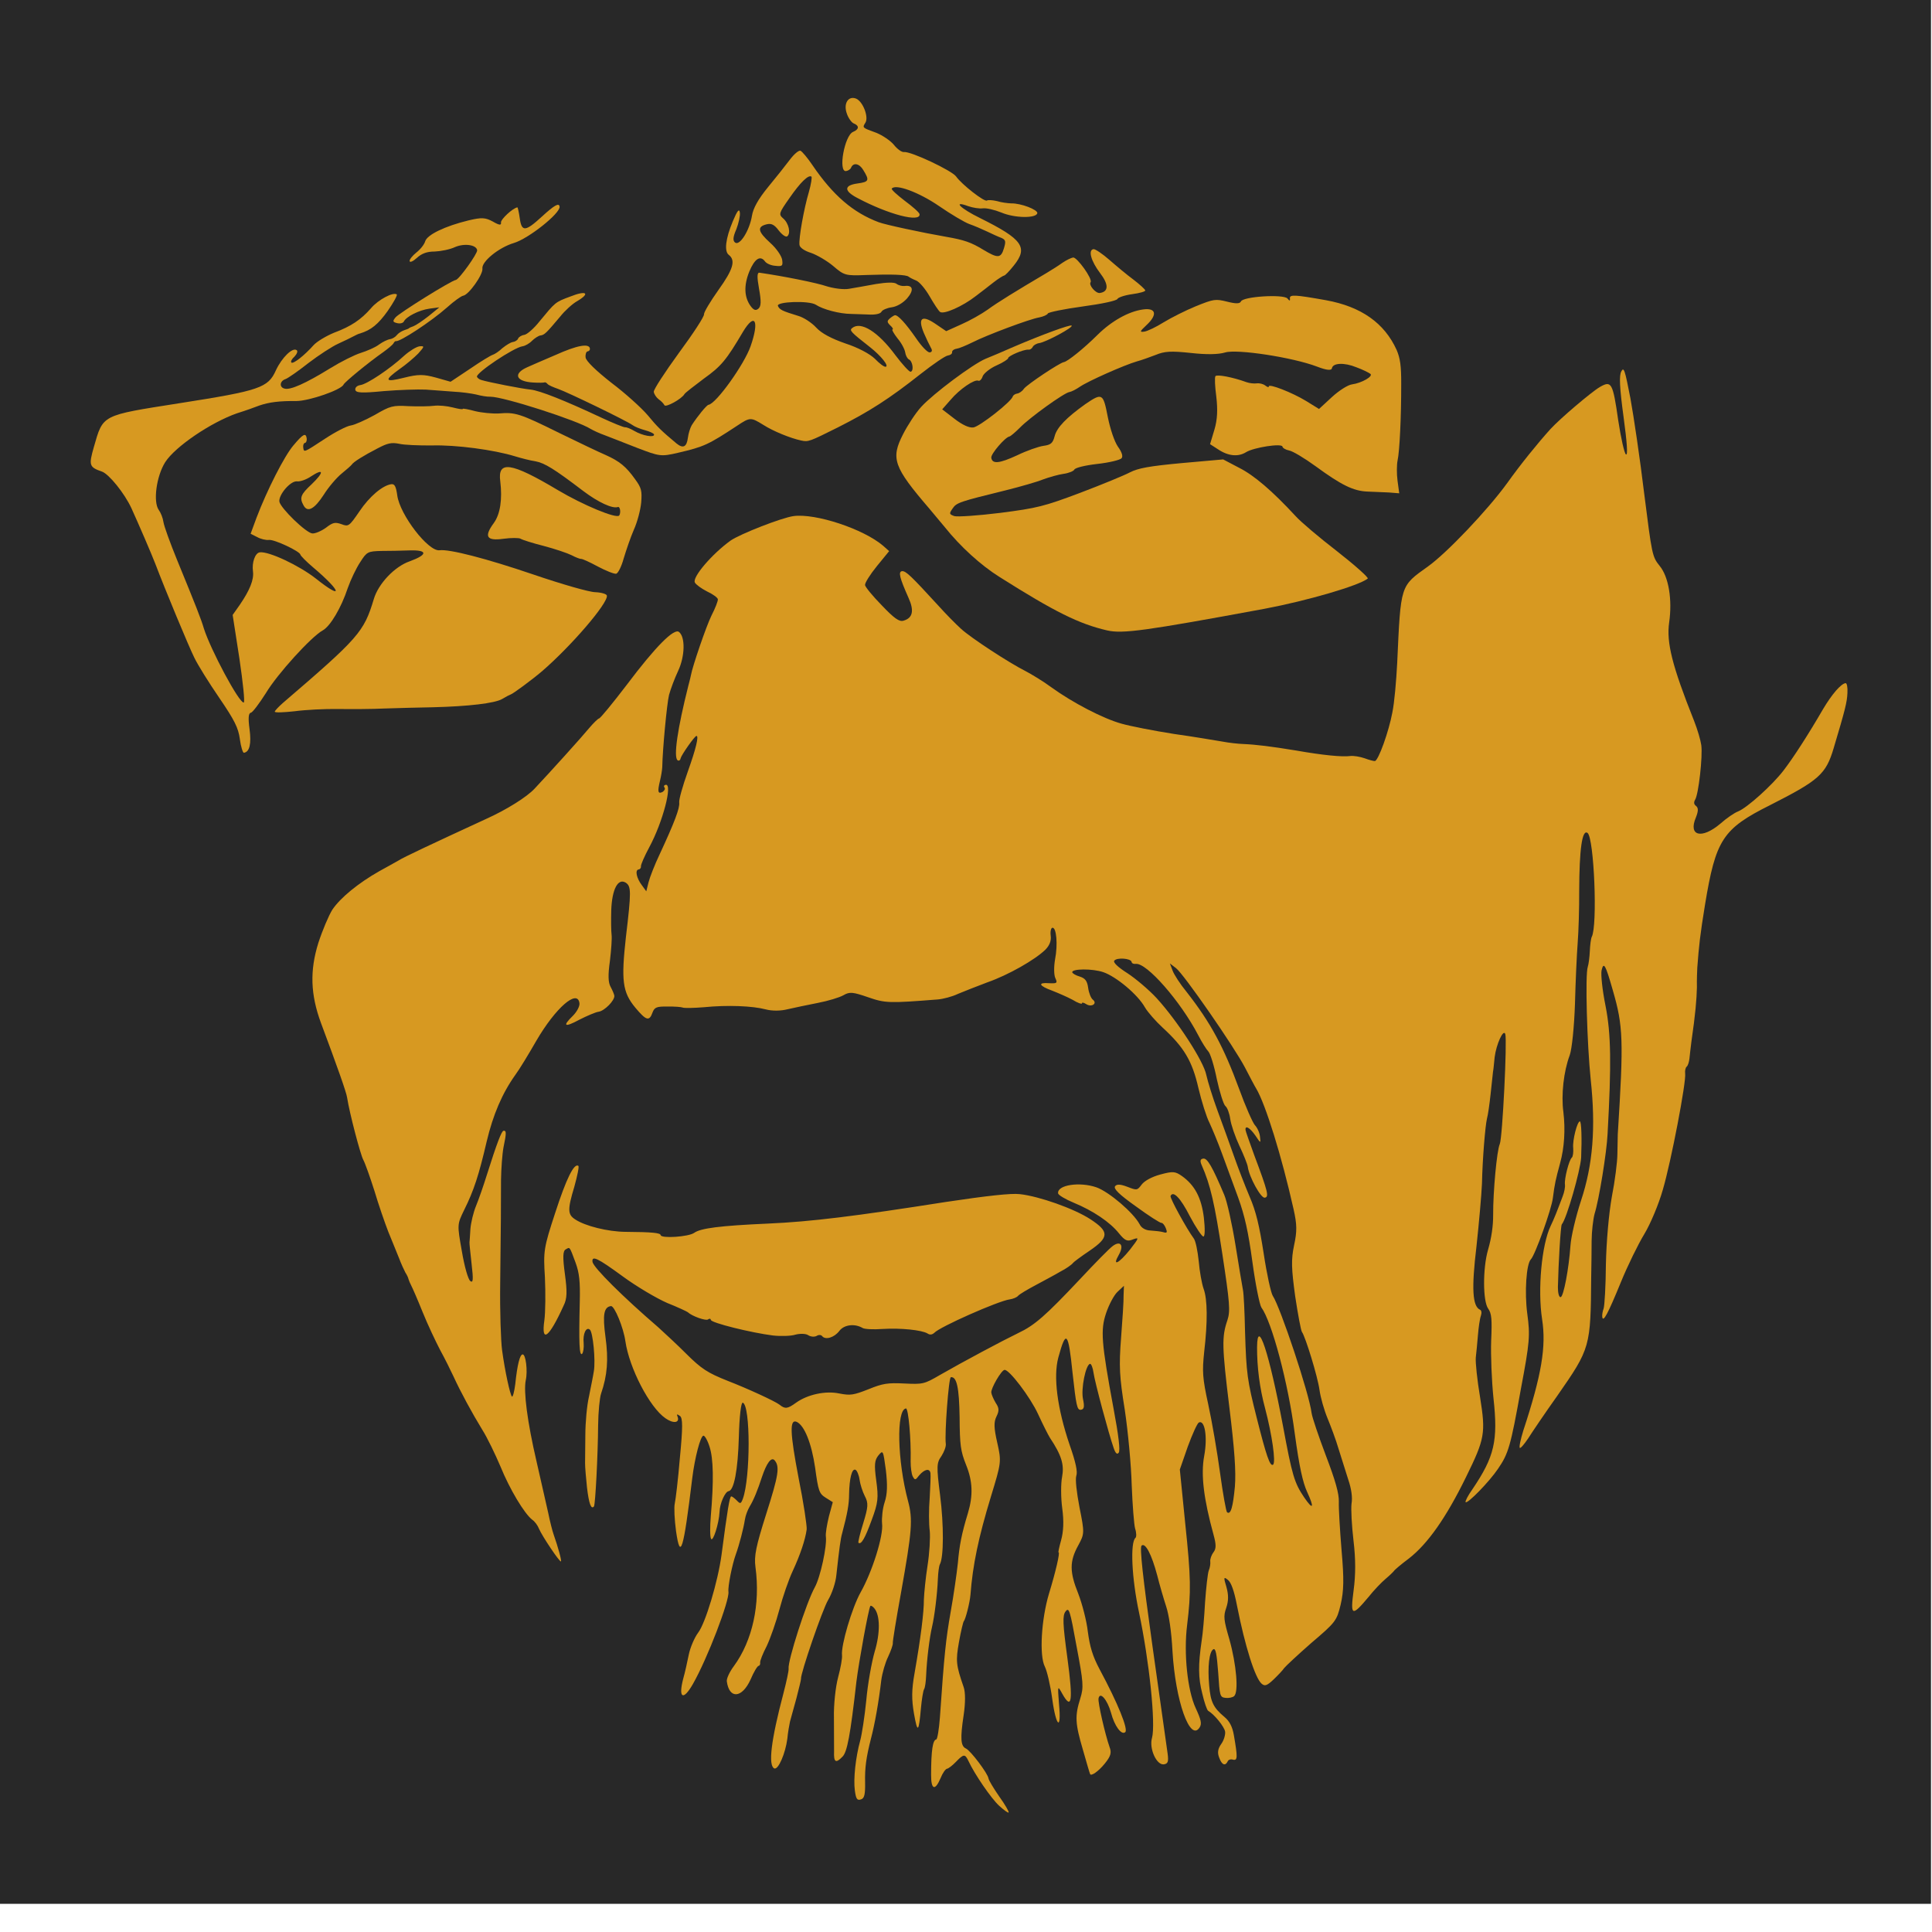<svg version="1.0" xmlns="http://www.w3.org/2000/svg" width="12800" height="12800" preserveAspectRatio="xMidYMid meet" style=""><rect id="backgroundrect" width="100%" height="100%" x="0" y="0" fill="none" stroke="none"/>





<g class="currentLayer" style=""><title>Layer 1</title><g id="layer101" fill="#282828" stroke="none" class="selected" fill-opacity="1">
 <path d="M-6.667,6213.333 l0,-6400 l6400,0 l6400,0 l0,6400 l0,6400 l-6400,0 l-6400,0 l0,-6400 z" id="svg_1" fill="#282828" fill-opacity="1"/>
 </g><g id="layer102" fill="#d79921" stroke="none" class="" fill-opacity="1" transform="rotate(-7.737, 6751.77, 6249.2)">
 <path d="M5851.314,11893.665 c-45.315,-55 -132.321,-227.333 -161.323,-320.833 c-16.314,-51.333 -25.377,-51.333 -83.38,-5.5 c-25.377,20.167 -54.379,36.667 -63.442,36.667 c-10.876,0 -34.44,25.667 -50.753,55 c-48.941,82.5 -74.317,69.667 -59.816,-31.167 c21.751,-157.667 41.69,-225.5 65.254,-225.5 c7.25,0 27.189,-64.167 43.503,-141.167 c85.193,-412.5 108.757,-507.833 164.948,-683.833 c34.44,-106.333 74.317,-247.5 90.631,-313.5 c25.377,-113.667 50.753,-188.833 110.57,-319 c50.753,-111.833 59.816,-205.333 30.815,-319 c-23.564,-95.333 -23.564,-133.833 0,-317.167 c23.564,-194.333 18.126,-271.333 -21.751,-271.333 c-14.501,0 -92.444,366.667 -92.444,432.666 c0,18.333 -18.126,51.333 -39.878,77 c-38.065,40.333 -41.69,62.333 -43.503,256.667 c-1.813,198 -30.815,408.833 -63.442,452.833 c-7.25,11 -18.126,51.333 -25.377,91.667 c-18.126,102.667 -56.191,245.667 -81.568,311.667 c-25.377,66 -63.442,209 -81.568,311.667 c-7.25,40.333 -18.126,82.5 -27.189,91.667 c-7.25,11 -23.564,64.167 -36.252,119.167 c-36.252,159.5 -45.315,165 -50.753,31.167 c-3.625,-95.333 5.438,-159.5 39.878,-265.833 c72.505,-227.333 116.008,-392.333 126.883,-474.833 c7.25,-42.167 30.815,-141.167 54.379,-220 c23.564,-78.833 43.503,-179.667 45.315,-225.5 c0,-45.833 12.688,-143 29.002,-216.333 c14.501,-73.333 27.189,-146.667 27.189,-161.333 c0,-34.833 -34.44,-33 -76.13,3.667 c-29.002,29.333 -32.627,29.333 -43.503,0 c-5.438,-16.5 -5.438,-60.5 0,-99 c23.564,-146.667 32.627,-352 16.314,-352 c-65.254,0 -103.319,335.5 -68.88,608.666 c16.314,126.5 0,199.833 -128.696,599.5 c-54.379,166.833 -97.881,309.833 -97.881,320.833 c0,11 -19.939,49.5 -43.503,86.167 c-23.564,34.833 -52.566,100.833 -65.254,146.667 c-36.252,141.167 -81.568,282.333 -119.633,374 c-48.941,121 -67.067,187 -77.943,284.167 c-9.063,75.167 -18.126,102.667 -41.69,106.333 c-27.189,5.5 -32.627,-7.333 -32.627,-64.167 c0,-77 34.44,-216.333 79.755,-322.667 c16.314,-38.5 50.753,-154 76.13,-260.333 c23.564,-104.5 68.88,-243.833 97.881,-309.833 c54.379,-119.167 68.88,-234.667 36.252,-286 c-9.063,-14.667 -19.939,-22 -23.564,-18.333 c-14.501,16.5 -125.071,355.666 -159.51,485.833 c-87.006,344.667 -123.258,452.833 -157.698,478.5 c-50.753,40.333 -63.442,29.333 -50.753,-42.167 c5.438,-38.5 18.126,-137.5 29.002,-220 c9.063,-84.333 38.065,-201.667 63.442,-262.167 c25.377,-60.5 45.315,-122.833 45.315,-141.167 c1.813,-67.833 108.757,-304.333 177.637,-396 c96.069,-126.5 203.013,-353.833 203.013,-434.5 c1.813,-34.833 16.314,-97.167 36.252,-137.5 c25.377,-51.333 34.44,-113.667 36.252,-209 c0,-133.833 0,-135.667 -36.252,-102.667 c-29.002,27.5 -36.252,56.833 -36.252,163.167 c0,115.5 -7.25,146.667 -65.254,254.833 c-59.816,113.667 -90.631,154 -106.945,137.5 c-3.625,-3.667 18.126,-58.667 48.941,-124.667 c47.128,-102.667 52.566,-126.5 34.44,-176 c-10.876,-31.167 -19.939,-80.667 -19.939,-113.667 c0,-31.167 -9.063,-62.333 -18.126,-67.833 c-21.751,-12.833 -47.128,49.5 -63.442,154 c-9.063,66 -27.189,122.833 -79.755,249.333 c-16.314,36.667 -32.627,97.167 -76.13,271.333 c-10.876,47.667 -45.315,117.333 -76.13,155.833 c-45.315,56.833 -248.329,460.166 -248.329,493.166 c0,5.5 -21.751,60.5 -47.128,122.833 c-25.377,60.5 -54.379,128.333 -63.442,148.5 c-7.25,20.167 -23.564,69.667 -32.627,110 c-25.377,93.5 -87.006,198 -112.382,183.333 c-38.065,-25.667 3.625,-187 126.883,-484 c30.815,-75.167 56.191,-144.833 56.191,-157.667 c0,-51.333 175.824,-419.833 244.704,-511.5 c45.315,-60.5 117.82,-260.333 117.82,-322.667 c0,-22 18.126,-78.833 38.065,-130.167 l38.065,-89.833 l-41.69,-34.833 c-39.878,-33 -43.503,-49.5 -43.503,-207.167 c-1.813,-165 -32.627,-286 -79.755,-317.167 c-45.315,-27.5 -54.379,66 -38.065,368.5 c10.876,168.667 12.688,324.5 7.25,346.5 c-18.126,66 -65.254,161.333 -128.696,260.333 c-34.44,53.167 -88.818,161.333 -121.445,240.167 c-32.627,78.833 -85.193,181.5 -116.008,229.167 c-32.627,45.833 -58.004,91.667 -58.004,102.667 c0,11 -5.438,20.167 -12.688,20.167 c-9.063,0 -38.065,36.667 -65.254,82.5 c-72.505,115.5 -157.698,111.833 -157.698,-9.167 c0,-18.333 27.189,-60.5 59.816,-93.5 c145.01,-150.333 230.203,-383.166 230.203,-630.666 c0,-75.167 21.751,-135.667 117.82,-339.167 c116.008,-243.833 132.321,-298.833 103.319,-344.667 c-18.126,-27.5 -54.379,9.167 -97.881,97.167 c-39.878,82.5 -74.317,143 -106.945,183.333 c-16.314,20.167 -36.252,56.833 -43.503,82.5 c-16.314,55 -58.004,157.667 -90.631,220 c-32.627,62.333 -81.568,203.5 -81.568,238.333 c0,58.667 -197.575,419.833 -315.396,573.833 c-79.755,104.5 -110.57,80.667 -58.004,-45.833 c14.501,-33 39.878,-100.833 56.191,-148.5 c16.314,-47.667 54.379,-110 81.568,-137.5 c56.191,-55 175.824,-319 222.952,-489.5 c79.755,-293.333 105.132,-375.833 116.008,-375.833 c5.438,0 19.939,14.667 32.627,31.167 c19.939,27.5 23.564,27.5 41.69,-5.5 c68.88,-132 134.134,-605 85.193,-630.666 c-10.876,-5.5 -34.44,86.167 -56.191,220 c-36.252,220 -79.755,348.333 -116.008,348.333 c-23.564,0 -68.88,73.333 -77.943,128.333 c-14.501,77 -70.692,194.333 -79.755,168.667 c-5.438,-14.667 3.625,-80.667 18.126,-146.667 c52.566,-232.833 68.88,-377.667 54.379,-458.333 c-7.25,-44 -21.751,-78.833 -30.815,-78.833 c-19.939,0 -76.13,137.5 -110.57,267.667 c-123.258,471.166 -152.26,533.5 -154.073,335.5 c0,-77 7.25,-159.5 16.314,-183.333 c9.063,-23.833 43.503,-155.833 74.317,-295.167 c47.128,-199.833 54.379,-258.5 38.065,-275 c-18.126,-16.5 -21.751,-16.5 -16.314,3.667 c9.063,42.167 -34.44,42.167 -81.568,-1.833 c-94.256,-86.167 -192.138,-361.167 -193.95,-540.833 c0,-89.833 -39.878,-243.833 -63.442,-243.833 c-47.128,0 -63.442,47.667 -63.442,199.833 c0,150.333 -21.751,251.167 -79.755,366.667 c-12.688,25.667 -34.44,117.333 -47.128,203.5 c-29.002,201.667 -88.818,517 -99.694,529.833 c-21.751,20.167 -30.815,-22 -29.002,-130.167 c1.813,-64.167 5.438,-135.667 9.063,-161.333 c3.625,-25.667 16.314,-110 27.189,-187 c10.876,-78.833 36.252,-190.667 58.004,-247.5 c19.939,-58.667 45.315,-130.167 54.379,-161.333 c21.751,-67.833 29.002,-258.5 10.876,-276.833 c-21.751,-23.833 -50.753,22 -52.566,82.5 c-1.813,31.167 -10.876,62.333 -19.939,69.667 c-19.939,12.833 -12.688,-71.5 30.815,-341 c21.751,-135.667 23.564,-192.5 7.25,-265.833 c-25.377,-111.833 -21.751,-106.333 -52.566,-93.5 c-19.939,7.333 -27.189,47.667 -27.189,161.333 c0,117.333 -7.25,163.167 -36.252,205.333 c-125.071,199.833 -183.075,231 -139.572,78.833 c14.501,-53.167 32.627,-179.667 41.69,-280.5 c12.688,-174.167 18.126,-194.333 125.071,-414.333 c103.319,-214.5 168.574,-311.667 193.95,-287.833 c5.438,5.5 -16.314,66 -45.315,133.833 c-65.254,143 -68.88,176 -23.564,214.5 c59.816,53.167 204.826,110 317.208,126.5 c179.449,25.667 230.203,38.5 230.203,53.167 c0,23.833 183.075,36.667 222.952,14.667 c45.315,-23.833 172.199,-23.833 493.032,5.5 c280.956,25.667 576.413,29.333 1187.265,16.5 c271.893,-3.667 435.029,0 491.22,14.667 c125.071,31.167 342.585,143 440.466,227.333 c114.195,99 108.757,135.667 -34.44,207.167 c-59.816,29.333 -112.382,58.667 -117.82,64.167 c-7.25,9.167 -52.566,33 -90.631,45.833 c-5.438,1.833 -21.751,9.167 -36.252,14.667 c-14.501,5.5 -76.13,29.333 -135.946,51.333 c-59.816,22 -116.008,45.833 -126.883,55 c-9.063,9.167 -36.252,16.5 -59.816,16.5 c-74.317,0 -482.157,117.333 -523.847,152.167 c-16.314,11 -30.815,11 -45.315,-1.833 c-34.44,-27.5 -168.574,-60.5 -291.832,-69.667 c-59.816,-3.667 -117.82,-14.667 -128.696,-23.833 c-48.941,-38.5 -119.633,-38.5 -155.885,-1.833 c-38.065,38.5 -99.694,49.5 -117.82,18.333 c-5.438,-9.167 -21.751,-12.833 -36.252,-5.5 c-16.314,5.5 -39.878,0 -54.379,-12.833 c-14.501,-12.833 -52.566,-18.333 -83.38,-14.667 c-29.002,5.5 -97.881,-1.833 -148.635,-14.667 c-137.759,-36.667 -393.338,-137.5 -393.338,-157.667 c0,-9.167 -7.25,-11 -18.126,-5.5 c-14.501,9.167 -101.507,-34.833 -126.883,-66 c-5.438,-5.5 -61.629,-42.167 -126.883,-78.833 c-63.442,-38.5 -184.887,-133.833 -268.268,-214.5 c-148.635,-143 -184.887,-166.833 -184.887,-121 c1.813,38.5 168.574,256.667 373.4,487.666 c39.878,47.667 112.382,135.667 159.51,198 c87.006,113.667 123.258,144.833 250.141,216.333 c119.633,66 290.019,174.167 317.208,201.667 c32.627,34.833 48.941,34.833 110.57,1.833 c83.38,-44 204.826,-53.167 291.832,-22 c70.692,23.833 90.631,23.833 195.763,-1.833 c99.694,-25.667 132.321,-25.667 241.078,-5.5 c119.633,22 128.696,22 239.266,-23.833 c166.761,-67.833 444.092,-170.5 551.036,-205.333 c116.008,-36.667 193.95,-88 456.78,-300.667 c112.382,-91.667 221.139,-176 242.891,-187 c56.191,-31.167 76.13,5.5 32.627,62.333 c-58.004,75.167 -9.063,58.667 77.943,-23.833 c68.88,-67.833 72.505,-73.333 29.002,-64.167 c-39.878,11 -54.379,1.833 -87.006,-51.333 c-48.941,-82.5 -150.447,-172.333 -270.08,-242 c-50.753,-29.333 -94.256,-64.167 -94.256,-75.167 c0,-56.833 152.26,-58.667 257.392,-5.5 c77.943,40.333 219.327,198 250.141,280.5 c9.063,27.5 34.44,45.833 67.067,51.333 c27.189,5.5 65.254,14.667 81.568,22 c23.564,11 27.189,5.5 19.939,-23.833 c-5.438,-22 -16.314,-38.5 -23.564,-38.5 c-9.063,0 -77.943,-58.667 -154.073,-132 c-97.881,-91.667 -132.321,-135.667 -117.82,-150.333 c12.688,-12.833 36.252,-9.167 79.755,14.667 c59.816,33 61.629,33 96.069,-1.833 c21.751,-22 74.317,-42.167 132.321,-49.5 c85.193,-11 99.694,-7.333 139.572,29.333 c76.13,71.5 108.757,159.5 106.945,293.333 c-1.813,71.5 -9.063,124.667 -19.939,122.833 c-9.063,0 -41.69,-66 -70.692,-144.833 c-45.315,-130.167 -87.006,-185.167 -108.757,-150.333 c-7.25,12.833 77.943,232.833 114.195,298.833 c10.876,18.333 14.501,86.167 12.688,154 c-3.625,66 0,150.333 7.25,185.167 c16.314,73.333 -1.813,218.167 -52.566,416.166 c-30.815,126.5 -34.44,168.667 -19.939,348.333 c9.063,111.833 16.314,319 16.314,460.166 c0,139.333 5.438,258.5 10.876,264 c21.751,22 43.503,-29.333 74.317,-161.333 c21.751,-99 30.815,-245.667 34.44,-524.333 c5.438,-408.833 12.688,-471.166 65.254,-575.666 c27.189,-56.833 30.815,-106.333 25.377,-440 c-5.438,-335.5 -16.314,-462 -56.191,-599.5 c-9.063,-31.167 -3.625,-42.167 16.314,-42.167 c27.189,0 52.566,62.333 105.132,256.667 c12.688,45.833 25.377,198 29.002,339.167 c3.625,141.167 7.25,276.833 9.063,302.5 c1.813,25.667 -9.063,148.5 -23.564,275 c-29.002,278.667 -29.002,320.833 0,577.5 c29.002,256.667 43.503,331.833 65.254,320.833 c21.751,-11 19.939,-199.833 -1.813,-375.833 c-18.126,-139.333 -16.314,-282.333 1.813,-410.667 c29.002,-198 74.317,49.5 99.694,539 c16.314,337.333 23.564,385 76.13,491.333 c47.128,93.5 58.004,77 23.564,-34.833 c-19.939,-66 -29.002,-172.333 -29.002,-392.333 c1.813,-342.833 -50.753,-755.333 -106.945,-859.833 c-9.063,-20.167 -18.126,-155.833 -18.126,-306.167 c0,-201.667 -9.063,-309.833 -36.252,-436.333 c-19.939,-91.667 -50.753,-229.167 -67.067,-304.333 c-16.314,-75.167 -41.69,-170.5 -54.379,-210.833 c-14.501,-40.333 -32.627,-146.667 -41.69,-238.333 c-16.314,-183.333 -58.004,-280.5 -181.262,-429 c-38.065,-45.833 -83.38,-113.667 -97.881,-148.5 c-36.252,-91.667 -161.323,-227.333 -241.078,-267.667 c-68.88,-34.833 -204.826,-51.333 -204.826,-27.5 c0,7.333 19.939,23.833 45.315,34.833 c34.44,16.5 45.315,34.833 45.315,82.5 c0,33 9.063,69.667 19.939,80.667 c29.002,29.333 -14.501,51.333 -47.128,23.833 c-14.501,-12.833 -27.189,-16.5 -27.189,-9.167 c0,7.333 -27.189,-5.5 -58.004,-31.167 c-32.627,-23.833 -90.631,-58.667 -126.883,-78.833 c-83.38,-44 -88.818,-67.833 -12.688,-51.333 c50.753,9.167 56.191,7.333 45.315,-27.5 c-7.25,-22 0,-77 14.501,-122.833 c32.627,-95.333 38.065,-210.833 10.876,-210.833 c-9.063,0 -18.126,22 -18.126,51.333 c0,33 -16.314,62.333 -47.128,86.167 c-76.13,56.833 -266.455,133.833 -411.464,163.167 c-70.692,16.5 -163.136,38.5 -203.013,49.5 c-39.878,12.833 -101.507,20.167 -135.946,18.333 c-324.459,-18.333 -348.023,-22 -456.78,-77 c-94.256,-47.667 -116.008,-53.167 -159.51,-34.833 c-27.189,11 -105.132,23.833 -174.011,27.5 c-68.88,3.667 -161.323,11 -204.826,14.667 c-47.128,5.5 -103.319,-1.833 -143.197,-18.333 c-83.38,-34.833 -248.329,-64.167 -406.027,-69.667 c-67.067,-3.667 -128.696,-11 -137.759,-16.5 c-9.063,-5.5 -52.566,-14.667 -97.881,-20.167 c-72.505,-11 -87.006,-7.333 -105.132,25.667 c-29.002,56.833 -48.941,47.667 -108.757,-47.667 c-70.692,-113.667 -68.88,-190.667 1.813,-473 c76.13,-293.333 79.755,-326.333 47.128,-355.666 c-47.128,-38.5 -96.069,31.167 -119.633,166.833 c-10.876,66 -19.939,139.333 -19.939,163.167 c0,23.833 -16.314,100.833 -34.44,170.5 c-25.377,89.833 -30.815,139.333 -18.126,170.5 c9.063,23.833 16.314,51.333 16.314,60.5 c0,31.167 -77.943,91.667 -117.82,91.667 c-19.939,0 -79.755,16.5 -132.321,34.833 c-106.945,40.333 -119.633,27.5 -39.878,-31.167 c30.815,-23.833 54.379,-56.833 54.379,-77 c0,-97.167 -161.323,9.167 -317.208,209 c-63.442,82.5 -137.759,174.167 -166.761,203.5 c-105.132,111.833 -183.075,243.833 -248.329,412.5 c-81.568,214.5 -128.696,311.667 -208.451,429 c-59.816,89.833 -59.816,89.833 -52.566,269.5 c3.625,108.167 16.314,190.667 29.002,203.5 c16.314,16.5 21.751,-5.5 23.564,-110 c1.813,-73.333 3.625,-137.5 5.438,-144.833 c1.813,-9.167 10.876,-47.667 18.126,-88 c9.063,-40.333 34.44,-106.333 58.004,-146.667 c23.564,-40.333 67.067,-126.5 97.881,-192.5 c94.256,-199.833 135.946,-275 148.635,-275 c19.939,0 18.126,16.5 -14.501,108.167 c-14.501,44 -34.44,139.333 -45.315,210.833 c-23.564,174.167 -39.878,287.833 -97.881,680.166 c-27.189,181.5 -47.128,379.5 -47.128,440 c0,141.167 12.688,300.667 23.564,313.5 c5.438,3.667 19.939,-31.167 32.627,-78.833 c30.815,-126.5 56.191,-188.833 74.317,-188.833 c21.751,0 19.939,113.667 -1.813,172.333 c-25.377,71.5 -27.189,273.167 -1.813,542.666 c12.688,135.667 25.377,293.333 30.815,348.333 c3.625,55 10.876,121 16.314,146.667 c18.126,88 30.815,183.333 23.564,183.333 c-10.876,0 -99.694,-181.5 -114.195,-232.833 c-5.438,-23.833 -21.751,-53.167 -36.252,-66 c-47.128,-47.667 -121.445,-221.833 -161.323,-377.667 c-23.564,-86.167 -61.629,-203.5 -87.006,-258.5 c-50.753,-115.5 -108.757,-267.667 -141.384,-375.833 c-12.688,-40.333 -39.878,-122.833 -63.442,-183.333 c-21.751,-60.5 -59.816,-179.667 -81.568,-265.833 c-21.751,-86.167 -45.315,-168.667 -50.753,-183.333 c-5.438,-14.667 -10.876,-34.833 -12.688,-45.833 c0,-9.167 -7.25,-31.167 -14.501,-45.833 c-5.438,-14.667 -19.939,-60.5 -29.002,-100.833 c-10.876,-40.333 -30.815,-122.833 -47.128,-183.333 c-14.501,-60.5 -39.878,-187 -54.379,-280.5 c-16.314,-93.5 -36.252,-188.833 -45.315,-212.667 c-14.501,-38.5 -48.941,-320.833 -50.753,-423.5 c0,-34.833 -36.252,-209 -105.132,-513.333 c-43.503,-196.167 -27.189,-353.833 54.379,-528 c38.065,-78.833 92.444,-170.5 121.445,-205.333 c63.442,-71.5 195.763,-152.167 342.585,-210.833 c54.379,-20.167 116.008,-45.833 135.946,-53.167 c34.44,-16.5 233.828,-78.833 610.853,-194.333 c143.197,-42.167 288.206,-108.167 346.21,-155.833 c117.82,-95.333 360.711,-300.667 409.652,-346.5 c34.44,-31.167 68.88,-56.833 76.13,-56.833 c9.063,0 103.319,-88 210.264,-194.333 c226.577,-229.167 362.524,-331.833 391.526,-302.5 c38.065,38.5 18.126,165 -39.878,254.833 c-30.815,47.667 -67.067,115.5 -81.568,150.333 c-21.751,55 -90.631,350.167 -108.757,467.5 c-3.625,20.167 -16.314,60.5 -27.189,88 c-27.189,69.667 -25.377,86.167 7.25,75.167 c14.501,-7.333 21.751,-18.333 16.314,-27.5 c-5.438,-9.167 0,-16.5 10.876,-16.5 c47.128,0 -52.566,242 -163.136,394.166 c-39.878,55 -72.505,108.167 -72.505,119.167 c0,9.167 -7.25,18.333 -18.126,18.333 c-25.377,0 -21.751,55 7.25,106.333 l23.564,44 l23.564,-58.667 c12.688,-31.167 56.191,-110 96.069,-170.5 c126.883,-198 175.824,-287.833 175.824,-324.5 c0,-20.167 38.065,-106.333 83.38,-194.333 c74.317,-143 106.945,-227.333 88.818,-227.333 c-12.688,0 -114.195,110 -123.258,132 c-3.625,12.833 -14.501,18.333 -21.751,11 c-25.377,-23.833 27.189,-207.167 137.759,-482.166 c12.688,-29.333 23.564,-58.667 25.377,-64.167 c18.126,-56.833 145.01,-309.833 188.512,-374 c30.815,-44 56.191,-89.833 56.191,-100.833 c0,-11 -29.002,-38.5 -63.442,-60.5 c-34.44,-23.833 -67.067,-55 -72.505,-69.667 c-14.501,-36.667 137.759,-172.333 271.893,-243.833 c68.88,-34.833 355.273,-104.5 435.029,-104.5 c146.822,0 447.717,146.667 561.912,275 l34.44,40.333 l-94.256,88 c-50.753,47.667 -94.256,99 -94.256,113.667 c0,12.833 41.69,80.667 92.444,148.5 c68.88,95.333 99.694,124.667 128.696,119.167 c63.442,-9.167 79.755,-56.833 52.566,-146.667 c-39.878,-137.5 -45.315,-179.667 -18.126,-179.667 c25.377,1.833 54.379,38.5 208.451,260.333 c39.878,58.667 96.069,133.833 126.883,170.5 c58.004,69.667 284.581,265.833 386.088,335.5 c36.252,25.667 106.945,82.5 155.885,130.167 c125.071,119.167 311.77,251.167 427.778,300.667 c54.379,23.833 204.826,75.167 333.522,113.667 c130.509,36.667 270.08,80.667 311.77,93.5 c43.503,14.667 103.319,29.333 135.946,34.833 c81.568,14.667 179.449,40.333 340.772,89.833 c172.199,55 297.27,84.333 349.835,84.333 c21.751,0 63.442,12.833 92.444,27.5 c27.189,14.667 58.004,27.5 65.254,27.5 c23.564,0 117.82,-181.5 157.698,-302.5 c21.751,-60.5 54.379,-205.333 76.13,-320.833 c94.256,-515.166 87.006,-500.5 288.206,-606.833 c135.946,-71.5 442.279,-317.167 594.539,-476.666 c103.319,-110 235.64,-234.667 333.522,-317.167 c70.692,-58.667 299.082,-205.333 360.711,-231 c81.568,-33 88.818,-18.333 90.631,236.5 c1.813,117.333 10.876,220 19.939,229.167 c12.688,12.833 18.126,-78.833 18.126,-247.5 c0,-198 7.25,-275 25.377,-300.667 c21.751,-31.167 25.377,-7.333 36.252,185.167 c5.438,119.167 9.063,407 5.438,638 c-3.625,405.166 -3.625,419.833 36.252,485.833 c50.753,80.667 54.379,234.667 12.688,381.333 c-36.252,128.333 -19.939,284.167 76.13,669.166 c14.501,58.667 25.377,132 25.377,165 c0,75.167 -61.629,319 -88.818,352 c-12.688,16.5 -12.688,29.333 0,42.167 c14.501,14.667 10.876,36.667 -10.876,75.167 c-68.88,115.5 18.126,150.333 155.885,62.333 c43.503,-29.333 101.507,-58.667 126.883,-64.167 c63.442,-16.5 246.516,-141.167 333.522,-227.333 c79.755,-78.833 201.201,-221.833 313.583,-366.667 c72.505,-91.667 141.384,-152.167 172.199,-152.167 c9.063,0 10.876,29.333 3.625,66 c-10.876,60.5 -29.002,106.333 -139.572,350.167 c-74.317,165 -125.071,198 -467.656,317.167 c-333.522,113.667 -387.9,177.833 -516.596,595.833 c-59.816,196.167 -76.13,262.167 -106.945,407 c-3.625,20.167 -14.501,78.833 -19.939,128.333 c-12.688,78.833 -32.627,170.5 -85.193,353.833 c-9.063,34.833 -21.751,82.5 -27.189,106.333 c-5.438,22 -16.314,45.833 -25.377,51.333 c-9.063,5.5 -16.314,25.667 -16.314,44 c0,56.833 -170.386,564.666 -250.141,742.5 c-39.878,91.667 -112.382,214.5 -161.323,275 c-48.941,60.5 -137.759,192.5 -195.763,293.333 c-114.195,198 -154.073,253 -154.073,212.667 c0,-12.833 7.25,-36.667 16.314,-53.167 c9.063,-18.333 34.44,-148.5 54.379,-287.833 c23.564,-150.333 65.254,-333.667 99.694,-440 c34.44,-100.833 67.067,-223.667 74.317,-275 c7.25,-49.5 16.314,-108.167 19.939,-128.333 c123.258,-614.166 132.321,-705.833 96.069,-949.666 c-25.377,-177.833 -34.44,-198 -56.191,-141.167 c-9.063,27.5 -12.688,126.5 -5.438,238.333 c10.876,188.833 -12.688,383.166 -101.507,843.333 c-21.751,117.333 -114.195,421.666 -155.885,509.666 c-14.501,34.833 -34.44,111.833 -43.503,174.167 c-9.063,62.333 -23.564,166.833 -34.44,232.833 c-67.067,465.666 -68.88,471.166 -328.084,753.5 c-97.881,104.5 -201.201,220 -230.203,254.833 c-30.815,34.833 -59.816,60.5 -63.442,55 c-5.438,-5.5 12.688,-55 38.065,-110 c170.386,-350.167 226.577,-531.666 222.952,-715 c-3.625,-198 63.442,-489.5 139.572,-605 c29.002,-44 50.753,-82.5 105.132,-183.333 c14.501,-25.667 25.377,-58.667 25.377,-75.167 c0,-38.5 48.941,-157.667 68.88,-170.5 c9.063,-5.5 16.314,-34.833 18.126,-64.167 c1.813,-49.5 48.941,-166.833 67.067,-166.833 c10.876,0 -1.813,117.333 -23.564,238.333 c-16.314,84.333 -150.447,390.5 -186.7,421.666 c-9.063,9.167 -56.191,249.333 -81.568,408.833 c-5.438,38.5 -1.813,67.833 9.063,67.833 c19.939,0 79.755,-181.5 110.57,-330 c10.876,-55 59.816,-183.333 108.757,-284.167 c110.57,-225.5 163.136,-465.666 172.199,-788.333 c7.25,-231 56.191,-694.833 81.568,-742.5 c7.25,-14.667 19.939,-60.5 27.189,-100.833 c7.25,-40.333 18.126,-80.667 25.377,-91.667 c48.941,-67.833 103.319,-645.333 65.254,-685.666 c-32.627,-31.167 -68.88,100.833 -106.945,374 c-14.501,111.833 -39.878,264 -56.191,339.167 c-16.314,75.167 -48.941,254.833 -72.505,399.667 c-25.377,148.5 -59.816,291.5 -79.755,330 c-54.379,100.833 -92.444,253 -92.444,368.5 c-1.813,115.5 -25.377,234.667 -67.067,331.833 c-43.503,102.667 -54.379,132 -77.943,220 c-18.126,73.333 -168.574,361.167 -199.388,385 c-34.44,25.667 -72.505,212.667 -72.505,355.666 c0,143 -9.063,187 -108.757,485.833 c-119.633,370.333 -139.572,414.333 -222.952,506 c-67.067,75.167 -228.39,201.667 -241.078,188.833 c-3.625,-5.5 19.939,-40.333 56.191,-78.833 c174.011,-194.333 212.076,-295.167 219.327,-577.5 c3.625,-115.5 19.939,-287.833 36.252,-381.333 c25.377,-139.333 27.189,-177.833 9.063,-212.667 c-29.002,-53.167 0,-269.5 50.753,-385 c34.44,-77 56.191,-155.833 65.254,-225.5 c19.939,-152.167 81.568,-419.833 106.945,-460.166 c23.564,-40.333 141.384,-672.833 134.134,-716.833 c-7.25,-38.5 -68.88,60.5 -90.631,143 c-9.063,36.667 -18.126,78.833 -23.564,93.5 c-3.625,14.667 -19.939,80.667 -36.252,146.667 c-16.314,66 -36.252,135.667 -45.315,155.833 c-18.126,47.667 -65.254,260.333 -90.631,421.666 c-12.688,71.5 -54.379,254.833 -92.444,408.833 c-70.692,271.333 -79.755,388.666 -32.627,418 c9.063,5.5 9.063,22 0,40.333 c-9.063,16.5 -25.377,73.333 -36.252,122.833 c-10.876,51.333 -27.189,117.333 -34.44,146.667 c-7.25,31.167 -10.876,150.333 -7.25,265.833 c5.438,240.167 -5.438,275 -163.136,509.666 c-166.761,249.333 -311.77,405.166 -447.717,484 c-56.191,31.167 -105.132,62.333 -110.57,69.667 c-5.438,5.5 -32.627,25.667 -61.629,44 c-29.002,18.333 -87.006,64.167 -126.883,102.667 c-128.696,117.333 -137.759,110 -92.444,-56.833 c27.189,-99 41.69,-201.667 43.503,-326.333 c1.813,-100.833 10.876,-209 19.939,-243.833 c12.688,-38.5 12.688,-97.167 0,-161.333 c-9.063,-55 -25.377,-150.333 -36.252,-210.833 c-9.063,-60.5 -30.815,-155.833 -45.315,-210.833 c-14.501,-55 -27.189,-141.167 -27.189,-192.5 c0,-89.833 -45.315,-363 -63.442,-396 c-5.438,-9.167 -10.876,-117.333 -12.688,-240.167 c0,-187 5.438,-243.833 38.065,-335.5 c32.627,-89.833 38.065,-133.833 29.002,-238.333 c-30.815,-359.333 -90.631,-715 -137.759,-825 c-9.063,-20.167 -32.627,-86.167 -54.379,-146.667 c-52.566,-146.667 -319.021,-669.166 -364.336,-715 l-36.252,-36.667 l10.876,47.667 c5.438,27.5 38.065,97.167 74.317,155.833 c130.509,223.667 193.95,394.166 257.392,682 c25.377,117.333 58.004,231 70.692,251.167 c14.501,20.167 25.377,56.833 23.564,82.5 c0,44 -1.813,44 -29.002,-12.833 c-29.002,-56.833 -59.816,-80.667 -59.816,-44 c0,9.167 16.314,86.167 34.44,170.5 c58.004,254.833 61.629,289.667 30.815,289.667 c-25.377,0 -83.38,-148.5 -83.38,-218.167 c0,-16.5 -16.314,-82.5 -36.252,-144.833 c-19.939,-64.167 -36.252,-146.667 -36.252,-185.167 c0,-36.667 -9.063,-77 -19.939,-88 c-10.876,-11 -25.377,-95.333 -32.627,-185.167 c-5.438,-89.833 -19.939,-174.167 -30.815,-188.833 c-10.876,-14.667 -34.44,-66 -52.566,-117.333 c-85.193,-236.5 -273.705,-522.5 -346.21,-522.5 c-14.501,0 -25.377,-7.333 -25.377,-16.5 c0,-23.833 -92.444,-44 -112.382,-23.833 c-10.876,11 19.939,47.667 74.317,93.5 c48.941,42.167 126.883,128.333 170.386,190.667 c114.195,165 251.954,454.666 257.392,548.166 c3.625,44 21.751,154 41.69,243.833 c19.939,91.667 50.753,231 67.067,311.667 c16.314,80.667 47.128,209 67.067,282.333 c29.002,102.667 38.065,199.833 41.69,386.833 c1.813,137.5 12.688,265.833 21.751,284.167 c39.878,82.5 152.26,674.666 150.447,804.833 c0,29.333 25.377,159.5 56.191,293.333 c39.878,170.5 52.566,260.333 43.503,313.5 c-7.25,40.333 -18.126,185.167 -25.377,320.833 c-9.063,194.333 -21.751,269.5 -54.379,355.666 c-39.878,102.667 -48.941,111.833 -226.577,225.5 c-99.694,66 -190.325,130.167 -201.201,141.167 c-9.063,11 -45.315,40.333 -77.943,64.167 c-50.753,36.667 -65.254,38.5 -83.38,18.333 c-38.065,-42.167 -76.13,-260.333 -92.444,-537.166 c-5.438,-99 -18.126,-155.833 -36.252,-174.167 c-25.377,-27.5 -27.189,-22 -16.314,45.833 c7.25,53.167 1.813,91.667 -19.939,135.667 c-27.189,53.167 -27.189,77 -7.25,210.833 c23.564,170.5 14.501,353.833 -19.939,375.833 c-10.876,7.333 -38.065,9.167 -58.004,3.667 c-36.252,-9.167 -36.252,-18.333 -25.377,-172.333 c7.25,-124.667 5.438,-163.167 -10.876,-157.667 c-29.002,11 -54.379,108.167 -59.816,234.667 c-5.438,108.167 7.25,148.5 72.505,220 c29.002,31.167 43.503,71.5 45.315,128.333 c5.438,148.5 1.813,170.5 -27.189,159.5 c-14.501,-7.333 -30.815,-3.667 -36.252,5.5 c-19.939,31.167 -41.69,20.167 -52.566,-29.333 c-9.063,-34.833 -1.813,-60.5 23.564,-88 c21.751,-22 38.065,-58.667 38.065,-78.833 c0,-33 -56.191,-124.667 -92.444,-152.167 c-7.25,-5.5 -18.126,-58.667 -23.564,-119.167 c-12.688,-106.333 -1.813,-190.667 43.503,-348.333 c12.688,-40.333 38.065,-152.167 56.191,-247.5 c19.939,-95.333 43.503,-188.833 52.566,-205.333 c10.876,-18.333 18.126,-44 18.126,-58.667 c0,-14.667 12.688,-40.333 29.002,-56.833 c21.751,-22 25.377,-47.667 16.314,-115.5 c-32.627,-243.833 -30.815,-405.166 9.063,-526.166 c39.878,-121 36.252,-238.333 -5.438,-223.667 c-10.876,3.667 -52.566,69.667 -94.256,148.5 l-72.505,143 l-12.688,359.333 c-10.876,361.167 -21.751,452.833 -77.943,667.333 c-48.941,183.333 -56.191,430.833 -18.126,553.666 c25.377,82.5 27.189,108.167 9.063,130.167 c-76.13,91.667 -135.946,-194.333 -110.57,-524.333 c10.876,-130.167 9.063,-243.833 -1.813,-300.667 c-9.063,-49.5 -23.564,-144.833 -30.815,-210.833 c-18.126,-144.833 -48.941,-227.333 -76.13,-209 c-14.501,9.167 -19.939,199.833 -18.126,665.5 c1.813,359.333 3.625,683.833 3.625,722.333 c0,55 -7.25,67.833 -34.44,67.833 c-48.941,0 -83.38,-117.333 -54.379,-183.333 c38.065,-88 50.753,-507.833 27.189,-832.333 c-18.126,-236.5 3.625,-473 43.503,-496.833 c7.25,-5.5 10.876,-33 5.438,-60.5 c-3.625,-27.5 3.625,-155.833 16.314,-287.833 c14.501,-132 23.564,-355.666 21.751,-500.5 c-5.438,-225.5 0,-291.5 39.878,-476.666 c25.377,-117.333 50.753,-242 54.379,-276.833 l10.876,-62.333 l-48.941,34.833 c-25.377,18.333 -67.067,77 -92.444,128.333 c-52.566,106.333 -58.004,185.167 -36.252,636.166 c9.063,177.833 7.25,278.667 -5.438,291.5 c-12.688,12.833 -21.751,1.833 -29.002,-34.833 c-19.939,-97.167 -65.254,-451 -65.254,-513.333 c0,-33 -7.25,-60.5 -14.501,-60.5 c-29.002,0 -83.38,155.833 -77.943,225.5 c3.625,51.333 -1.813,67.833 -23.564,67.833 c-25.377,0 -27.189,-31.167 -21.751,-249.333 c9.063,-275 -3.625,-293.333 -79.755,-113.667 c-50.753,121 -52.566,331.833 -3.625,583 c25.377,122.833 29.002,185.167 16.314,209 c-10.876,22 -12.688,108.167 -7.25,210.833 c10.876,172.333 9.063,177.833 -41.69,247.5 c-72.505,97.167 -81.568,166.833 -43.503,317.167 c16.314,67.833 30.815,185.167 29.002,258.5 c0,100.833 9.063,163.167 43.503,256.667 c90.631,242 135.946,421.666 112.382,436.333 c-27.189,18.333 -65.254,-49.5 -76.13,-141.167 c-12.688,-88 -52.566,-150.333 -68.88,-104.5 c-9.063,23.833 10.876,242 29.002,330 c9.063,38.5 0,60.5 -47.128,104.5 c-48.941,45.833 -103.319,73.333 -105.132,53.167 c-1.813,-3.667 -12.688,-77 -25.377,-165 c-27.189,-179.667 -23.564,-227.333 29.002,-339.167 c32.627,-69.667 34.44,-100.833 21.751,-344.667 c-10.876,-245.667 -14.501,-265.833 -41.69,-238.333 c-23.564,23.833 -29.002,77 -29.002,306.167 c0,289.667 -18.126,350.167 -65.254,231 c-23.564,-60.5 -23.564,-60.5 -30.815,64.167 c-7.25,181.5 -39.878,150.333 -39.878,-40.333 c0,-88 -9.063,-187 -19.939,-218.167 c-27.189,-78.833 19.939,-315.333 92.444,-474.833 c63.442,-137.5 110.57,-262.167 99.694,-262.167 c-3.625,0 9.063,-34.833 27.189,-77 c23.564,-55 36.252,-121 36.252,-209 c0,-71.5 12.688,-165 27.189,-207.167 c25.377,-77 16.314,-141.167 -45.315,-267.667 c-9.063,-20.167 -34.44,-93.5 -56.191,-165 c-36.252,-119.167 -150.447,-320.833 -181.262,-320.833 c-21.751,0 -106.945,110 -106.945,137.5 c0,14.667 9.063,45.833 19.939,71.5 c18.126,36.667 16.314,55 -7.25,89.833 c-23.564,34.833 -27.189,73.333 -18.126,174.167 c10.876,126.5 9.063,132 -88.818,344.667 c-119.633,260.333 -181.262,434.5 -222.952,628.833 c-10.876,49.5 -54.379,157.667 -67.067,166.833 c-5.438,5.5 -29.002,66 -50.753,133.833 c-38.065,119.167 -39.878,146.667 -9.063,298.833 c7.25,34.833 -1.813,104.5 -25.377,185.167 c-43.503,148.5 -47.128,199.833 -14.501,220 c29.002,18.333 121.445,183.333 121.445,216.333 c0,12.833 25.377,71.5 54.379,128.333 c30.815,58.667 52.566,110 47.128,113.667 c-3.625,3.667 -29.002,-20.167 -56.191,-53.167 z" id="svg_2" fill="#d79921"/>
 <path d="M1818.237,4213.834 c0,-75.167 -18.126,-128.333 -97.881,-287.833 c-54.379,-108.167 -112.382,-236.5 -128.696,-287.833 c-27.189,-80.667 -130.509,-471.166 -172.199,-650.833 c-16.314,-69.667 -76.13,-282.333 -106.945,-385 c-32.627,-106.333 -117.82,-245.667 -161.323,-267.667 c-79.755,-40.333 -81.568,-53.167 -30.815,-168.667 c90.631,-205.333 74.317,-199.833 598.164,-210.833 c541.973,-11 598.164,-22 665.231,-130.167 c50.753,-78.833 130.509,-137.5 154.073,-113.667 c9.063,7.333 -1.813,25.667 -19.939,40.333 c-19.939,12.833 -30.815,29.333 -25.377,36.667 c12.688,11 90.631,-34.833 159.51,-93.5 c25.377,-22 90.631,-49.5 145.01,-64.167 c121.445,-27.5 190.325,-62.333 266.455,-128.333 c54.379,-49.5 159.51,-88 181.262,-67.833 c5.438,5.5 -29.002,51.333 -74.317,100.833 c-74.317,78.833 -125.071,110 -201.201,122.833 c-9.063,0 -30.815,7.333 -45.315,12.833 c-14.501,5.5 -63.442,22 -106.945,34.833 c-43.503,12.833 -139.572,58.667 -213.889,100.833 c-74.317,44 -146.822,80.667 -163.136,84.333 c-41.69,7.333 -50.753,49.5 -14.501,62.333 c36.252,14.667 139.572,-14.667 317.208,-93.5 c74.317,-33 170.386,-66 213.889,-73.333 c43.503,-7.333 101.507,-23.833 126.883,-38.5 c27.189,-14.667 61.629,-25.667 77.943,-25.667 c14.501,0 36.252,-9.167 47.128,-20.167 c10.876,-11 34.44,-22 52.566,-25.667 c19.939,-3.667 34.44,-7.333 34.44,-9.167 c0,-1.833 14.501,-5.5 30.815,-9.167 c16.314,-3.667 65.254,-27.5 108.757,-53.167 l77.943,-47.667 l-67.067,0 c-67.067,0 -159.51,31.167 -179.449,62.333 c-7.25,9.167 -27.189,11 -45.315,3.667 c-27.189,-11 -29.002,-16.5 -5.438,-38.5 c23.564,-23.833 398.776,-192.5 429.591,-192.5 c21.751,0 166.761,-154 166.761,-176 c0,-36.667 -77.943,-58.667 -143.197,-40.333 c-34.44,11 -96.069,14.667 -135.946,11 c-52.566,-7.333 -88.818,1.833 -123.258,25.667 c-29.002,20.167 -50.753,25.667 -50.753,14.667 c0,-11 23.564,-33 50.753,-49.5 c29.002,-16.5 59.816,-45.833 68.88,-66 c18.126,-42.167 145.01,-82.5 302.707,-99 c90.631,-9.167 114.195,-3.667 159.51,29.333 c39.878,31.167 52.566,33 52.566,12.833 c0,-20.167 90.631,-84.333 121.445,-84.333 c1.813,0 5.438,33 5.438,73.333 c0,93.5 25.377,93.5 146.822,9.167 c92.444,-64.167 125.071,-77 125.071,-49.5 c0,44 -233.828,183.333 -333.522,198 c-103.319,16.5 -228.39,93.5 -228.39,139.333 c0,40.333 -114.195,161.333 -150.447,161.333 c-12.688,0 -65.254,27.5 -116.008,62.333 c-117.82,78.833 -340.772,185.167 -366.149,176 c-3.625,-1.833 -12.688,3.667 -18.126,12.833 c-5.438,7.333 -39.878,29.333 -74.317,47.667 c-106.945,55 -279.143,161.333 -290.019,177.833 c-19.939,33 -239.266,77 -324.459,66 c-112.382,-16.5 -181.262,-16.5 -246.516,-3.667 c-29.002,7.333 -99.694,22 -154.073,31.167 c-179.449,36.667 -435.029,163.167 -514.784,256.667 c-70.692,84.333 -116.008,249.333 -85.193,308 c10.876,20.167 19.939,56.833 19.939,82.5 c0,27.5 25.377,144.833 56.191,264 c83.38,320.833 105.132,410.667 114.195,471.166 c25.377,146.667 164.948,522.5 195.763,522.5 c9.063,0 12.688,-132 10.876,-291.5 l-5.438,-293.333 l56.191,-60.5 c77.943,-86.167 116.008,-152.167 116.008,-207.167 c0,-60.5 30.815,-119.167 61.629,-119.167 c59.816,0 246.516,121 344.398,221.833 c163.136,170.5 159.51,110 -7.25,-75.167 c-39.878,-44 -72.505,-88 -72.505,-95.333 c0,-22 -157.698,-124.667 -193.95,-124.667 c-18.126,0 -52.566,-12.833 -74.317,-29.333 l-39.878,-27.5 l52.566,-99 c92.444,-170.5 239.266,-383.166 308.145,-443.666 c72.505,-66 92.444,-73.333 92.444,-33 c0,14.667 -7.25,27.5 -14.501,27.5 c-9.063,0 -16.314,12.833 -16.314,27.5 c0,36.667 -3.625,36.667 150.447,-36.667 c72.505,-34.833 154.073,-64.167 181.262,-64.167 c25.377,0 99.694,-22 166.761,-47.667 c110.57,-45.833 126.883,-47.667 230.203,-27.5 c61.629,11 137.759,20.167 166.761,20.167 c30.815,0 85.193,12.833 121.445,27.5 c36.252,14.667 65.254,23.833 65.254,18.333 c0,-3.667 34.44,7.333 77.943,25.667 c41.69,16.5 110.57,33 154.073,36.667 c108.757,5.5 137.759,18.333 378.837,181.5 c117.82,78.833 246.516,163.167 286.394,187 c85.193,53.167 123.258,93.5 172.199,187 c32.627,60.5 34.44,80.667 18.126,155.833 c-10.876,47.667 -43.503,126.5 -72.505,172.333 c-29.002,47.667 -68.88,128.333 -92.444,179.667 c-21.751,51.333 -50.753,93.5 -63.442,93.5 c-14.501,0 -65.254,-29.333 -114.195,-64.167 c-47.128,-34.833 -94.256,-64.167 -101.507,-64.167 c-7.25,0 -34.44,-14.667 -59.816,-33 c-27.189,-18.333 -105.132,-56.833 -175.824,-86.167 c-68.88,-27.5 -134.134,-58.667 -145.01,-67.833 c-9.063,-7.333 -59.816,-14.667 -112.382,-14.667 c-112.382,0 -126.883,-31.167 -48.941,-111.833 c50.753,-53.167 77.943,-148.5 79.755,-267.667 c0,-141.167 87.006,-117.333 369.774,108.167 c152.26,121 358.899,242 380.65,221.833 c14.501,-16.5 14.501,-60.5 -1.813,-56.833 c-36.252,7.333 -123.258,-47.667 -212.076,-135.667 c-172.199,-172.333 -228.39,-218.167 -288.206,-238.333 c-32.627,-9.167 -90.631,-33 -130.509,-51.333 c-130.509,-60.5 -377.025,-128.333 -534.723,-144.833 c-85.193,-11 -181.262,-27.5 -213.889,-40.333 c-48.941,-16.5 -74.317,-14.667 -145.01,11 c-97.881,34.833 -172.199,67.833 -184.887,84.333 c-5.438,5.5 -38.065,27.5 -74.317,49.5 c-36.252,22 -97.881,77 -135.946,122.833 c-72.505,84.333 -121.445,104.5 -141.384,53.167 c-21.751,-55 -10.876,-75.167 72.505,-133.833 c92.444,-67.833 94.256,-95.333 1.813,-51.333 c-32.627,16.5 -76.13,25.667 -96.069,20.167 c-41.69,-11 -134.134,71.5 -134.134,117.333 c1.813,44 148.635,231 188.512,238.333 c18.126,3.667 59.816,-7.333 94.256,-25.667 c50.753,-29.333 65.254,-29.333 105.132,-9.167 c43.503,23.833 48.941,20.167 128.696,-67.833 c79.755,-89.833 175.824,-150.333 233.828,-150.333 c21.751,0 29.002,18.333 29.002,78.833 c0,130.167 154.073,397.833 228.39,397.833 c65.254,0 299.082,95.333 592.726,242 c175.824,88 353.461,166.833 393.338,172.333 c39.878,7.333 72.505,22 72.505,33 c0,51.333 -279.143,298.833 -493.032,438.167 c-74.317,47.667 -212.076,122.833 -226.577,124.667 c-9.063,1.833 -34.44,11 -59.816,22 c-52.566,22 -230.203,18.333 -462.218,-7.333 c-88.818,-11 -232.015,-25.667 -317.208,-34.833 c-85.193,-7.333 -222.952,-25.667 -308.145,-38.5 c-85.193,-12.833 -213.889,-23.833 -286.394,-23.833 c-70.692,-1.833 -130.509,-7.333 -130.509,-14.667 c0,-5.5 27.189,-27.5 59.816,-49.5 c558.287,-361.167 596.352,-394.166 690.608,-601.333 c43.503,-97.167 166.761,-196.167 270.08,-216.333 c125.071,-27.5 128.696,-58.667 9.063,-71.5 c-52.566,-5.5 -137.759,-14.667 -188.512,-22 c-87.006,-9.167 -94.256,-7.333 -146.822,55 c-30.815,34.833 -77.943,106.333 -105.132,159.5 c-59.816,122.833 -148.635,234.667 -201.201,254.833 c-81.568,31.167 -338.96,247.5 -429.591,361.167 c-52.566,62.333 -105.132,115.5 -116.008,115.5 c-16.314,0 -23.564,33 -23.564,106.333 c0,97.167 -19.939,150.333 -58.004,150.333 c-7.25,0 -14.501,-42.167 -14.501,-93.5 z" id="svg_3" fill="#d79921"/>
 <path d="M7609.555,4274.334 c-179.449,-67.833 -328.084,-168.667 -659.793,-447.333 c-112.382,-93.5 -230.203,-234.667 -313.583,-374 c-18.126,-29.333 -56.191,-89.833 -85.193,-135.667 c-199.388,-308 -210.264,-364.833 -106.945,-513.333 c38.065,-55 101.507,-128.333 143.197,-163.167 c92.444,-77 377.025,-234.667 465.843,-258.5 c36.252,-9.167 125.071,-33 193.95,-53.167 c199.388,-55 391.526,-97.167 400.589,-88 c12.688,12.833 -184.887,86.167 -228.39,86.167 c-18.126,0 -39.878,9.167 -45.315,18.333 c-7.25,11 -21.751,18.333 -32.627,14.667 c-32.627,-5.5 -139.572,23.833 -139.572,38.5 c0,5.5 -36.252,23.833 -81.568,36.667 c-45.315,12.833 -90.631,40.333 -101.507,58.667 c-9.063,20.167 -25.377,31.167 -32.627,25.667 c-23.564,-14.667 -130.509,38.5 -199.388,100.833 l-63.442,55 l72.505,73.333 c45.315,45.833 87.006,73.333 116.008,73.333 c41.69,0 273.705,-135.667 286.394,-168.667 c3.625,-7.333 18.126,-14.667 30.815,-14.667 c14.501,0 36.252,-11 48.941,-25.667 c25.377,-25.667 259.204,-139.333 286.394,-139.333 c23.564,0 143.197,-71.5 244.704,-148.5 c105.132,-78.833 224.765,-126.5 322.646,-126.5 c87.006,0 90.631,47.667 7.25,106.333 c-48.941,34.833 -52.566,40.333 -19.939,40.333 c21.751,0 83.38,-20.167 135.946,-44 c54.379,-23.833 155.885,-58.667 226.577,-77 c123.258,-31.167 134.134,-31.167 208.451,-1.833 c54.379,22 81.568,25.667 90.631,11 c18.126,-31.167 286.394,-11 308.145,22 c10.876,18.333 16.314,20.167 16.314,1.833 c0,-27.5 36.252,-20.167 235.64,44 c224.765,73.333 362.524,201.667 418.715,388.666 c16.314,58.667 16.314,110 0,227.333 c-29.002,216.333 -70.692,441.833 -92.444,500.5 c-9.063,25.667 -18.126,86.167 -18.126,132 l0,84.333 l-67.067,-14.667 c-38.065,-7.333 -101.507,-18.333 -143.197,-25.667 c-88.818,-16.5 -161.323,-64.167 -315.396,-212.667 c-65.254,-62.333 -135.946,-119.167 -159.51,-126.5 c-21.751,-7.333 -39.878,-22 -39.878,-31.167 c0,-23.833 -188.512,-20.167 -242.891,3.667 c-56.191,25.667 -121.445,11 -183.075,-44 l-47.128,-40.333 l41.69,-91.667 c29.002,-64.167 39.878,-128.333 41.69,-214.5 c0,-66 5.438,-128.333 12.688,-135.667 c12.688,-11 112.382,22 199.388,67.833 c18.126,9.167 47.128,16.5 65.254,16.5 c18.126,0 41.69,9.167 54.379,22 c12.688,12.833 21.751,16.5 21.751,9.167 c0,-22 148.635,60.5 232.015,128.333 l77.943,64.167 l94.256,-66 c52.566,-36.667 116.008,-66 143.197,-66 c67.067,0 150.447,-34.833 130.509,-53.167 c-9.063,-9.167 -47.128,-34.833 -85.193,-55 c-76.13,-44 -150.447,-49.5 -161.323,-16.5 c-5.438,16.5 -34.44,11 -97.881,-23.833 c-152.26,-82.5 -507.533,-187 -589.101,-174.167 c-47.128,7.333 -125.071,-1.833 -226.577,-27.5 c-126.883,-31.167 -170.386,-34.833 -232.015,-18.333 c-39.878,9.167 -97.881,22 -128.696,25.667 c-87.006,12.833 -338.96,86.167 -396.964,115.5 c-29.002,14.667 -61.629,25.667 -74.317,25.667 c-34.44,0 -282.769,132 -355.273,188.833 c-36.252,27.5 -70.692,49.5 -77.943,49.5 c-27.189,0 -137.759,97.167 -137.759,122.833 c0,44 47.128,45.833 172.199,7.333 c67.067,-22 148.635,-38.5 181.262,-38.5 c48.941,0 63.442,-9.167 81.568,-53.167 c21.751,-55 94.256,-111.833 230.203,-183.333 c121.445,-60.5 126.883,-56.833 135.946,104.5 c5.438,84.333 21.751,166.833 39.878,203.5 c21.751,40.333 25.377,67.833 14.501,78.833 c-10.876,11 -85.193,18.333 -164.948,16.5 c-83.38,-1.833 -148.635,5.5 -155.885,16.5 c-5.438,9.167 -39.878,18.333 -74.317,18.333 c-34.44,0 -97.881,9.167 -139.572,18.333 c-41.69,11 -157.698,27.5 -257.392,38.5 c-309.958,33 -331.709,36.667 -362.524,71.5 c-29.002,31.167 -27.189,34.833 3.625,51.333 c18.126,9.167 155.885,18.333 304.52,20.167 c248.329,1.833 295.457,-3.667 543.786,-60.5 c150.447,-34.833 304.52,-75.167 344.398,-89.833 c58.004,-20.167 130.509,-23.833 348.023,-14.667 l275.518,12.833 l97.881,69.667 c90.631,62.333 195.763,179.667 328.084,368.5 c27.189,40.333 135.946,161.333 241.078,267.667 c105.132,108.167 183.075,199.833 175.824,205.333 c-63.442,38.5 -416.902,91.667 -705.109,106.333 c-804.803,38.5 -953.438,38.5 -1051.319,1.833 z" id="svg_4" fill="#d79921"/>
 <path d="M5769.747,2754.501 c-67.067,-23.833 -175.824,-86.167 -233.828,-135.667 c-76.13,-62.333 -79.755,-64.167 -174.011,-18.333 c-206.639,99 -235.64,108.167 -411.464,124.667 c-116.008,11 -125.071,7.333 -262.83,-67.833 c-77.943,-44 -168.574,-93.5 -201.201,-111.833 c-32.627,-16.5 -72.505,-42.167 -88.818,-55 c-79.755,-67.833 -543.786,-289.667 -628.979,-300.667 c-21.751,-1.833 -61.629,-14.667 -92.444,-27.5 c-29.002,-11 -94.256,-29.333 -145.01,-38.5 c-48.941,-11 -130.509,-27.5 -181.262,-38.5 c-48.941,-9.167 -174.011,-22 -275.518,-27.5 c-146.822,-5.5 -186.7,-12.833 -186.7,-34.833 c0,-14.667 16.314,-25.667 38.065,-25.667 c43.503,0 206.639,-78.833 313.583,-154 c38.065,-25.667 87.006,-47.667 108.757,-47.667 c34.44,1.833 32.627,5.5 -14.501,45.833 c-30.815,23.833 -90.631,62.333 -134.134,84.333 c-117.82,62.333 -112.382,77 18.126,62.333 c97.881,-11 132.321,-5.5 210.264,27.5 l92.444,40.333 l139.572,-67.833 c76.13,-38.5 148.635,-69.667 161.323,-71.5 c12.688,-1.833 43.503,-16.5 68.88,-34.833 c27.189,-16.5 59.816,-31.167 74.317,-31.167 c14.501,0 32.627,-7.333 38.065,-18.333 c5.438,-9.167 25.377,-18.333 43.503,-18.333 c18.126,0 68.88,-33 112.382,-75.167 c121.445,-111.833 117.82,-111.833 224.765,-135.667 c110.57,-27.5 135.946,-3.667 39.878,36.667 c-32.627,12.833 -88.818,51.333 -125.071,86.167 c-106.945,97.167 -119.633,106.333 -146.822,106.333 c-12.688,0 -39.878,12.833 -59.816,27.5 c-18.126,14.667 -48.941,27.5 -67.067,27.5 c-58.004,0 -331.709,133.833 -326.271,159.5 c1.813,7.333 12.688,20.167 27.189,25.667 c43.503,20.167 257.392,93.5 313.583,106.333 c59.816,14.667 215.702,102.667 436.841,245.667 c74.317,47.667 141.384,86.167 150.447,86.167 c9.063,0 34.44,14.667 58.004,33 c48.941,38.5 125.071,62.333 125.071,40.333 c0,-7.333 -25.377,-23.833 -56.191,-36.667 c-30.815,-12.833 -65.254,-33 -76.13,-44 c-36.252,-34.833 -398.776,-275 -456.78,-304.333 c-29.002,-14.667 -59.816,-33 -65.254,-42.167 c-5.438,-9.167 -14.501,-14.667 -18.126,-12.833 c-3.625,1.833 -38.065,-1.833 -74.317,-9.167 c-114.195,-22 -126.883,-77 -23.564,-106.333 c19.939,-5.5 106.945,-31.167 195.763,-55 c148.635,-44 230.203,-47.667 230.203,-11 c0,9.167 -7.25,16.5 -18.126,16.5 c-9.063,0 -18.126,18.333 -18.126,38.5 c0,23.833 56.191,95.333 146.822,188.833 c81.568,80.667 174.011,190.667 208.451,243.833 c54.379,88 77.943,117.333 164.948,212.667 c38.065,40.333 63.442,33 79.755,-27.5 c7.25,-27.5 23.564,-62.333 36.252,-78.833 c47.128,-55 116.008,-119.167 128.696,-119.167 c50.753,0 270.08,-232.833 328.084,-346.5 c81.568,-159.5 59.816,-221.833 -36.252,-102.667 c-135.946,172.333 -174.011,207.167 -299.082,273.167 c-72.505,40.333 -135.946,77 -141.384,84.333 c-21.751,29.333 -135.946,73.333 -141.384,55 c-3.625,-11 -18.126,-31.167 -32.627,-44 c-14.501,-14.667 -25.377,-38.5 -25.377,-53.167 c0,-14.667 90.631,-119.167 199.388,-232.833 c110.57,-113.667 199.388,-216.333 199.388,-231 c0,-12.833 52.566,-78.833 117.82,-148.5 c114.195,-121 139.572,-177.833 97.881,-220 c-27.189,-27.5 -7.25,-108.167 56.191,-216.333 c39.878,-67.833 54.379,-80.667 54.379,-51.333 c0,22 -18.126,69.667 -38.065,106.333 c-29.002,47.667 -34.44,71.5 -19.939,86.167 c27.189,27.5 105.132,-66 134.134,-159.5 c14.501,-49.5 56.191,-104.5 130.509,-174.167 c59.816,-55 135.946,-128.333 168.574,-161.333 c32.627,-33 67.067,-55 77.943,-49.5 c10.876,7.333 39.878,53.167 65.254,104.5 c108.757,218.167 224.765,348.333 384.275,434.5 c39.878,22 279.143,108.167 429.591,155.833 c116.008,36.667 159.51,58.667 233.828,119.167 c87.006,69.667 106.945,71.5 135.946,7.333 c19.939,-44 18.126,-53.167 -7.25,-69.667 c-18.126,-9.167 -58.004,-34.833 -88.818,-55 c-30.815,-20.167 -79.755,-49.5 -108.757,-64.167 c-29.002,-14.667 -112.382,-80.667 -184.887,-146.667 c-119.633,-108.167 -264.642,-185.167 -293.644,-155.833 c-5.438,5.5 29.002,45.833 74.317,91.667 c47.128,45.833 85.193,89.833 85.193,100.833 c0,58.667 -204.826,-25.667 -393.338,-161.333 c-83.38,-58.667 -77.943,-95.333 12.688,-95.333 c77.943,0 83.38,-9.167 50.753,-82.5 c-19.939,-47.667 -58.004,-60.5 -77.943,-27.5 c-5.438,11 -23.564,18.333 -36.252,18.333 c-54.379,0 21.751,-236.5 81.568,-251.167 c41.69,-11 47.128,-34.833 10.876,-55 c-12.688,-7.333 -30.815,-40.333 -36.252,-71.5 c-14.501,-69.667 27.189,-117.333 76.13,-88 c41.69,27.5 65.254,132 38.065,165 c-25.377,31.167 -27.189,29.333 63.442,77 c38.065,22 85.193,64.167 103.319,93.5 c18.126,31.167 45.315,56.833 59.816,56.833 c45.315,0 299.082,165 320.834,207.167 c29.002,56.833 164.948,196.167 181.262,185.167 c7.25,-3.667 36.252,1.833 65.254,12.833 c27.189,12.833 68.88,23.833 90.631,27.5 c65.254,7.333 170.386,66 163.136,88 c-12.688,33 -152.26,12.833 -235.64,-36.667 c-41.69,-23.833 -94.256,-44 -117.82,-44 c-23.564,0 -65.254,-12.833 -94.256,-27.5 c-99.694,-53.167 -54.379,7.333 68.88,89.833 c259.204,176 290.019,234.667 177.637,341 c-34.44,33 -67.067,58.667 -72.505,56.833 c-5.438,0 -39.878,14.667 -74.317,34.833 c-34.44,20.167 -94.256,55 -130.509,75.167 c-94.256,55 -226.577,93.5 -248.329,71.5 c-9.063,-9.167 -32.627,-58.667 -54.379,-111.833 c-21.751,-53.167 -54.379,-104.5 -74.317,-115.5 c-19.939,-11 -39.878,-25.667 -45.315,-31.167 c-12.688,-16.5 -112.382,-33 -277.331,-49.5 c-135.946,-12.833 -145.01,-16.5 -208.451,-88 c-36.252,-40.333 -97.881,-88 -134.134,-106.333 c-39.878,-18.333 -68.88,-44 -68.88,-62.333 c0,-44 61.629,-234.667 108.757,-339.167 c21.751,-49.5 34.44,-93.5 30.815,-99 c-18.126,-16.5 -77.943,27.5 -164.948,122.833 c-81.568,88 -85.193,95.333 -58.004,126.5 c32.627,36.667 38.065,104.5 10.876,121 c-10.876,5.5 -32.627,-14.667 -50.753,-45.833 c-23.564,-42.167 -41.69,-55 -74.317,-51.333 c-65.254,7.333 -65.254,38.5 7.25,124.667 c36.252,42.167 63.442,97.167 63.442,122.833 c0,40.333 -5.438,44 -48.941,33 c-29.002,-5.5 -58.004,-23.833 -65.254,-38.5 c-25.377,-45.833 -65.254,-27.5 -112.382,53.167 c-48.941,86.167 -56.191,163.167 -21.751,227.333 c16.314,29.333 29.002,36.667 48.941,23.833 c19.939,-12.833 25.377,-45.833 21.751,-128.333 c-3.625,-84.333 1.813,-111.833 18.126,-106.333 c154.073,44 366.149,117.333 427.778,148.5 c43.503,20.167 108.757,38.5 145.01,36.667 c38.065,-1.833 117.82,-3.667 181.262,-7.333 c68.88,-1.833 121.445,3.667 134.134,16.5 c12.688,12.833 36.252,22 52.566,22 c56.191,0 58.004,36.667 3.625,84.333 c-30.815,25.667 -72.505,44 -108.757,44 c-30.815,0 -63.442,9.167 -70.692,20.167 c-7.25,11 -36.252,14.667 -72.505,9.167 c-34.44,-5.5 -92.444,-16.5 -128.696,-22 c-76.13,-11 -181.262,-55 -222.952,-91.667 c-39.878,-34.833 -261.017,-56.833 -250.141,-25.667 c7.25,25.667 23.564,36.667 123.258,82.5 c34.44,14.667 83.38,56.833 108.757,93.5 c29.002,42.167 90.631,86.167 177.637,130.167 c79.755,38.5 150.447,89.833 179.449,126.5 c25.377,34.833 52.566,62.333 63.442,62.333 c25.377,0 -19.939,-75.167 -83.38,-141.167 c-116.008,-119.167 -123.258,-130.167 -101.507,-143 c63.442,-38.5 166.761,47.667 259.204,216.333 c38.065,67.833 76.13,122.833 85.193,122.833 c23.564,0 23.564,-67.833 0,-82.5 c-9.063,-5.5 -18.126,-29.333 -18.126,-49.5 c0,-20.167 -16.314,-66 -38.065,-99 c-19.939,-34.833 -30.815,-62.333 -25.377,-62.333 c7.25,0 3.625,-12.833 -10.876,-29.333 c-18.126,-23.833 -18.126,-31.167 3.625,-45.833 c14.501,-9.167 30.815,-16.5 36.252,-16.5 c19.939,0 63.442,62.333 117.82,168.667 c29.002,58.667 63.442,106.333 77.943,106.333 c16.314,0 19.939,-11 10.876,-31.167 c-7.25,-18.333 -21.751,-64.167 -32.627,-102.667 c-27.189,-102.667 3.625,-121 83.38,-49.5 l65.254,58.667 l105.132,-31.167 c58.004,-16.5 141.384,-49.5 186.7,-73.333 c70.692,-38.5 199.388,-95.333 416.902,-187 c34.44,-14.667 87.006,-38.5 114.195,-53.167 c29.002,-14.667 63.442,-25.667 76.13,-25.667 c25.377,0 110.57,159.5 92.444,177.833 c-16.314,16.5 23.564,78.833 50.753,78.833 c59.816,0 67.067,-47.667 19.939,-130.167 c-48.941,-86.167 -59.816,-163.167 -21.751,-163.167 c10.876,0 54.379,38.5 94.256,84.333 c39.878,45.833 103.319,115.5 141.384,152.167 c36.252,36.667 67.067,73.333 67.067,80.667 c0,7.333 -39.878,12.833 -88.818,12.833 c-50.753,0 -96.069,9.167 -101.507,18.333 c-7.25,11 -105.132,18.333 -235.64,18.333 c-123.258,0 -228.39,7.333 -233.828,14.667 c-5.438,9.167 -32.627,16.5 -59.816,18.333 c-65.254,1.833 -362.524,69.667 -462.218,104.5 c-43.503,14.667 -92.444,27.5 -108.757,27.5 c-18.126,0 -32.627,9.167 -32.627,18.333 c0,11 -14.501,18.333 -30.815,18.333 c-18.126,0 -105.132,44 -195.763,97.167 c-226.577,133.833 -367.962,199.833 -590.914,276.833 c-199.388,67.833 -206.639,69.667 -251.954,53.167 z" id="svg_5" fill="#d79921"/>
 </g></g></svg>